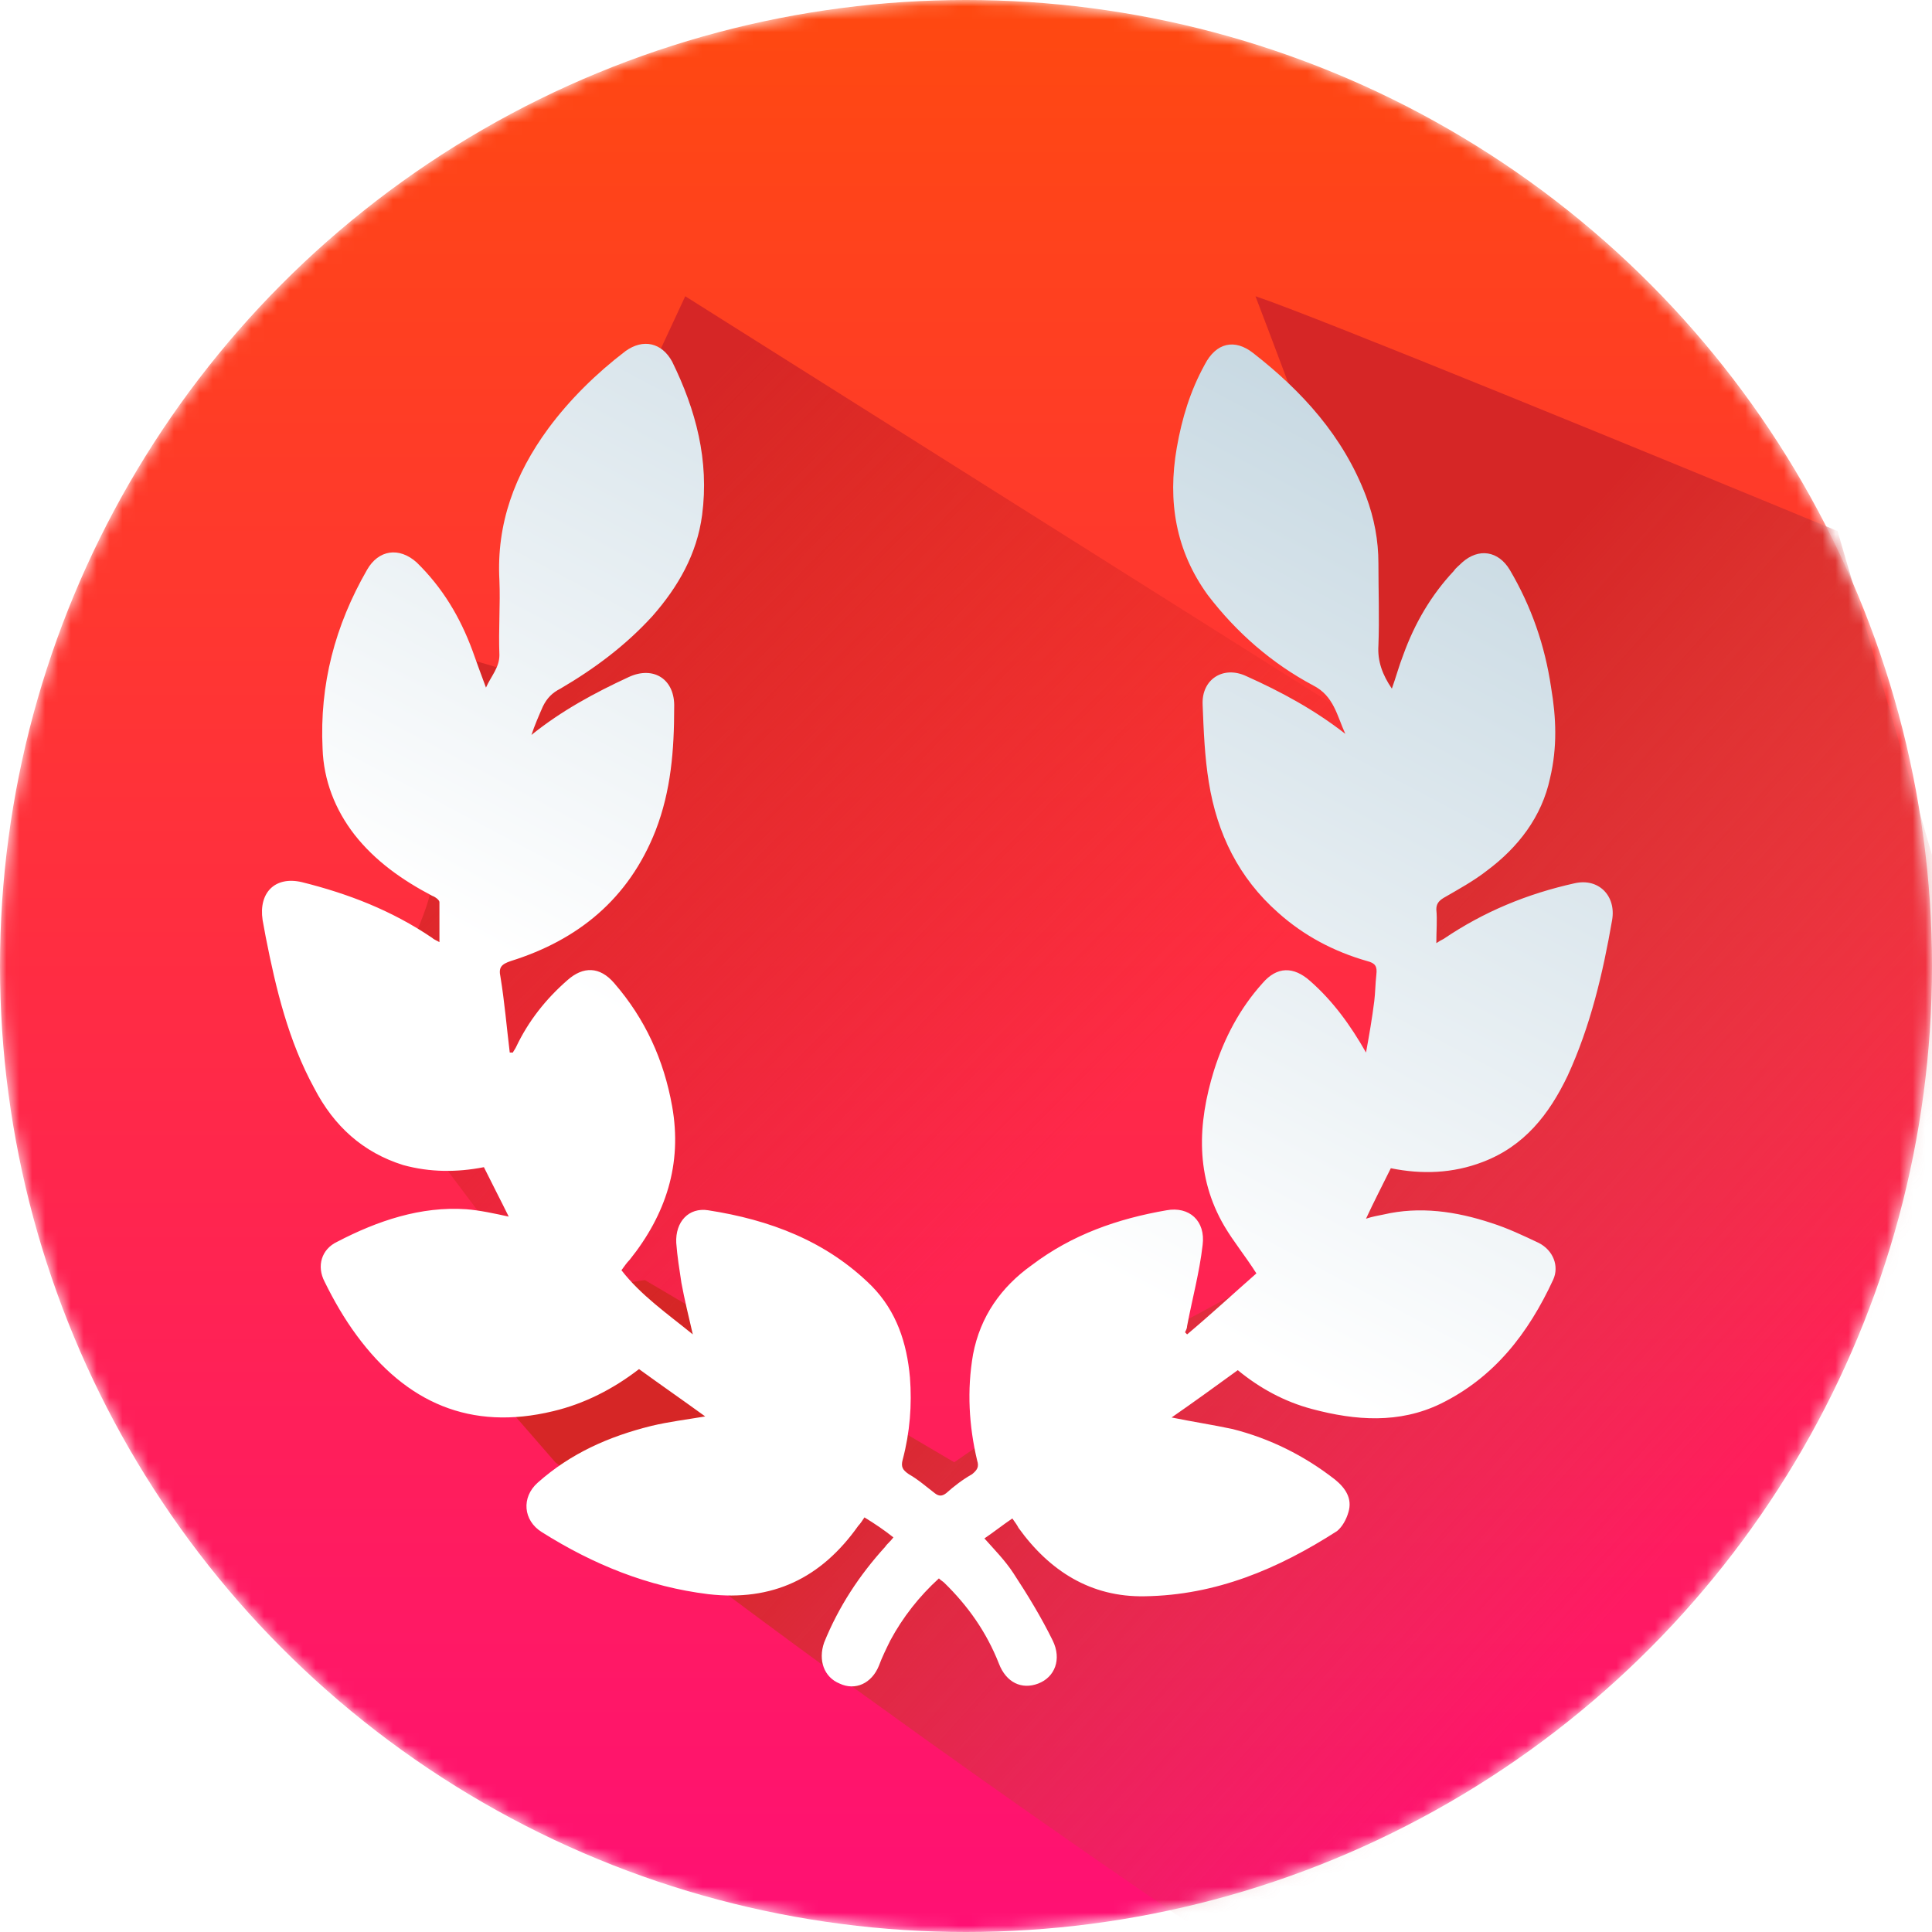 <svg width="150" height="150" viewBox="0 0 150 150" fill="none" xmlns="http://www.w3.org/2000/svg">
<mask id="mask0_519_2613" style="mask-type:alpha" maskUnits="userSpaceOnUse" x="0" y="0" width="150" height="150">
<circle cx="75" cy="75" r="75" fill="#EB5C5B"/>
</mask>
<g mask="url(#mask0_519_2613)">
<circle cx="75" cy="75" r="75" fill="url(#paint0_linear_519_2613)"/>
<path d="M142.669 41.232C129.5 35.783 102.025 24.509 97.474 23C100.002 29.601 105.059 43.118 105.059 44.375C105.059 45.633 108.852 57.054 110.748 62.607V75.181C110.748 76.438 105.059 83.039 105.059 83.668V94.356C105.059 95.613 89.573 104.1 88.625 104.1C87.866 104.1 78.617 110.387 74.086 113.531L50.067 99.385L33 101.9L43.114 113.531C65.553 131.448 101.014 155.464 102.531 155.967C104.048 156.47 117.069 151.147 123.39 148.423L161 104.1L142.669 41.232Z" fill="url(#paint1_linear_519_2613)"/>
<path d="M114 61.317L53.202 23L39.656 52.133L31.15 49.6L28 56.567C29.68 60.472 33.103 68.473 33.355 69.233C33.607 69.993 29.89 77.994 28 81.9L39.656 97.417L69.267 118C81.238 117.05 105.684 115.213 107.7 115.467C109.716 115.72 112.74 79.472 114 61.317Z" fill="url(#paint2_linear_519_2613)"/>
<g filter="url(#filter0_dd_519_2613)">
<path d="M81.14 114.079C80.417 114.569 79.695 115.14 78.972 115.63C79.775 116.529 80.578 117.345 81.22 118.325C82.344 120.04 83.388 121.755 84.271 123.551C84.994 125.021 84.432 126.409 83.147 126.899C81.862 127.389 80.658 126.817 80.096 125.347C79.132 122.898 77.687 120.856 75.841 119.06C75.76 118.978 75.6 118.897 75.439 118.733C73.914 120.121 72.629 121.755 71.666 123.551C71.344 124.204 71.023 124.857 70.782 125.511C70.221 126.899 68.936 127.47 67.731 126.899C66.527 126.409 66.046 125.102 66.527 123.714C67.651 120.938 69.257 118.488 71.264 116.284C71.425 116.039 71.666 115.875 71.906 115.549C71.184 114.977 70.461 114.487 69.658 113.997C69.498 114.242 69.337 114.487 69.177 114.651C66.286 118.733 62.513 120.53 57.535 119.958C52.878 119.387 48.623 117.672 44.608 115.14C43.163 114.242 43.003 112.446 44.287 111.303C46.856 109.016 49.827 107.71 53.119 106.893C54.484 106.567 55.849 106.403 57.294 106.158C55.608 104.934 53.842 103.709 52.156 102.484C50.148 104.035 47.9 105.179 45.492 105.75C39.068 107.302 34.09 105.097 30.237 99.871C29.273 98.564 28.47 97.176 27.748 95.707C27.105 94.482 27.507 93.175 28.711 92.604C31.842 90.971 35.215 89.827 38.747 90.072C39.791 90.154 40.915 90.399 42.039 90.644C41.397 89.337 40.755 88.112 40.112 86.806C38.025 87.214 35.937 87.214 33.85 86.643C30.718 85.663 28.47 83.621 26.945 80.682C24.938 77.007 23.974 73.006 23.171 68.924C23.091 68.515 23.011 68.025 22.93 67.617C22.609 65.494 23.894 64.188 25.981 64.677C29.594 65.576 32.967 66.882 36.098 69.005C36.178 69.087 36.339 69.168 36.66 69.332C36.66 68.189 36.66 67.209 36.66 66.229C36.66 66.066 36.339 65.821 36.098 65.739C33.769 64.514 31.682 63.044 30.076 61.003C28.551 59.043 27.667 56.757 27.587 54.307C27.346 49.326 28.551 44.754 31.04 40.426C31.923 38.874 33.529 38.629 34.893 39.854C36.901 41.814 38.266 44.1 39.229 46.713C39.55 47.611 39.871 48.51 40.273 49.571C40.674 48.673 41.316 48.02 41.316 47.04C41.236 45.08 41.397 43.12 41.316 41.242C41.076 36.833 42.521 32.995 45.09 29.484C46.776 27.198 48.864 25.156 51.112 23.442C52.477 22.462 53.922 22.788 54.725 24.258C56.571 28.014 57.615 31.934 57.053 36.18C56.652 39.201 55.206 41.732 53.199 44.019C51.112 46.305 48.703 48.101 46.053 49.653C45.411 49.979 45.01 50.388 44.689 51.041C44.367 51.776 44.046 52.511 43.805 53.246C46.134 51.368 48.703 49.98 51.353 48.755C53.279 47.856 54.966 48.918 54.885 51.123C54.885 54.389 54.644 57.573 53.44 60.676C51.353 65.984 47.418 69.168 42.2 70.802C41.477 71.047 41.236 71.291 41.397 72.026C41.718 73.986 41.879 75.946 42.119 77.906C42.2 77.906 42.28 77.906 42.36 77.906C42.441 77.742 42.521 77.661 42.601 77.497C43.565 75.456 44.929 73.741 46.616 72.271C47.82 71.21 49.105 71.21 50.228 72.516C52.637 75.293 54.082 78.477 54.725 82.07C55.528 86.561 54.243 90.481 51.433 93.992C51.192 94.237 51.031 94.482 50.791 94.808C52.316 96.768 54.323 98.156 56.331 99.789C56.009 98.401 55.688 97.095 55.447 95.788C55.287 94.727 55.126 93.747 55.046 92.685C54.966 91.052 56.009 89.909 57.535 90.154C62.272 90.889 66.688 92.522 70.221 96.033C72.147 97.993 72.95 100.443 73.191 103.137C73.352 105.26 73.191 107.383 72.629 109.506C72.469 110.078 72.629 110.323 73.111 110.649C73.834 111.058 74.476 111.629 75.118 112.119C75.439 112.364 75.68 112.364 76.001 112.119C76.644 111.548 77.286 111.058 78.008 110.649C78.41 110.323 78.57 110.078 78.41 109.588C77.768 106.893 77.607 104.117 78.089 101.341C78.651 98.401 80.257 96.115 82.665 94.4C85.796 92.032 89.329 90.807 93.103 90.154C94.869 89.827 96.154 90.971 95.913 92.849C95.672 94.972 95.11 97.013 94.709 99.136C94.709 99.299 94.628 99.463 94.548 99.626C94.628 99.708 94.628 99.708 94.709 99.789C96.555 98.238 98.322 96.605 100.088 95.053C99.205 93.665 98.322 92.604 97.599 91.379C95.351 87.541 95.511 83.458 96.796 79.294C97.599 76.762 98.803 74.476 100.57 72.516C101.694 71.21 102.978 71.21 104.263 72.353C106.029 73.904 107.394 75.783 108.599 77.906C108.839 76.599 109.08 75.211 109.241 73.904C109.321 73.251 109.321 72.598 109.401 71.863C109.482 71.21 109.321 70.965 108.679 70.802C106.11 70.067 103.781 68.842 101.774 67.045C98.723 64.351 97.037 60.921 96.395 56.92C96.073 54.96 95.993 52.919 95.913 50.878C95.833 48.918 97.519 47.856 99.285 48.673C102.015 49.898 104.584 51.286 106.993 53.164C106.35 51.776 106.11 50.224 104.504 49.408C101.292 47.693 98.562 45.325 96.314 42.386C93.825 38.956 93.183 35.118 93.906 30.954C94.307 28.667 94.949 26.544 96.073 24.503C96.957 22.788 98.402 22.462 99.847 23.605C103.621 26.544 106.832 30.055 108.599 34.71C109.241 36.425 109.562 38.139 109.562 39.936C109.562 42.059 109.642 44.182 109.562 46.305C109.482 47.53 109.883 48.591 110.606 49.653C110.927 48.755 111.168 47.856 111.489 47.04C112.372 44.59 113.657 42.386 115.423 40.507C115.584 40.262 115.825 40.099 116.065 39.854C117.35 38.711 118.876 38.956 119.759 40.426C121.445 43.284 122.488 46.305 122.97 49.571C123.372 51.939 123.452 54.225 122.89 56.593C122.248 59.615 120.401 61.983 117.992 63.779C116.949 64.596 115.744 65.249 114.62 65.902C114.219 66.147 114.058 66.392 114.058 66.8C114.138 67.617 114.058 68.434 114.058 69.413C114.299 69.25 114.46 69.168 114.62 69.087C117.751 66.964 121.124 65.576 124.817 64.759C126.664 64.351 128.028 65.739 127.707 67.617C126.985 71.781 126.021 75.864 124.255 79.702C122.81 82.723 120.883 85.173 117.671 86.398C115.343 87.296 112.934 87.378 110.525 86.888C109.883 88.194 109.241 89.419 108.599 90.807C109.08 90.644 109.562 90.562 109.963 90.481C112.774 89.827 115.584 90.236 118.313 91.134C119.598 91.542 120.802 92.114 122.007 92.685C123.131 93.257 123.613 94.482 123.131 95.543C121.204 99.708 118.554 103.137 114.379 105.179C111.168 106.73 107.796 106.485 104.423 105.587C102.256 105.015 100.329 103.954 98.643 102.566C96.957 103.79 95.271 105.015 93.504 106.24C95.11 106.567 96.716 106.812 98.241 107.138C101.132 107.873 103.781 109.18 106.19 111.058C106.993 111.711 107.555 112.527 107.234 113.589C107.073 114.161 106.752 114.732 106.35 115.059C101.774 117.998 96.957 120.04 91.417 120.121C87.242 120.203 84.03 118.162 81.621 114.814C81.541 114.651 81.381 114.406 81.14 114.079Z" fill="url(#paint3_linear_519_2613)"/>
</g>
</g>
<defs>
<filter id="filter0_dd_519_2613" x="12.712" y="16.525" width="122.669" height="122.034" filterUnits="userSpaceOnUse" color-interpolation-filters="sRGB">
<feFlood flood-opacity="0" result="BackgroundImageFix"/>
<feColorMatrix in="SourceAlpha" type="matrix" values="0 0 0 0 0 0 0 0 0 0 0 0 0 0 0 0 0 0 127 0" result="hardAlpha"/>
<feOffset dx="-1.271" dy="2.542"/>
<feGaussianBlur stdDeviation="4.449"/>
<feComposite in2="hardAlpha" operator="out"/>
<feColorMatrix type="matrix" values="0 0 0 0 0.089 0 0 0 0 0.173 0 0 0 0 0.233 0 0 0 0.11 0"/>
<feBlend mode="normal" in2="BackgroundImageFix" result="effect1_dropShadow_519_2613"/>
<feColorMatrix in="SourceAlpha" type="matrix" values="0 0 0 0 0 0 0 0 0 0 0 0 0 0 0 0 0 0 127 0" result="hardAlpha"/>
<feOffset dx="-1.271" dy="1.271"/>
<feGaussianBlur stdDeviation="1.271"/>
<feComposite in2="hardAlpha" operator="out"/>
<feColorMatrix type="matrix" values="0 0 0 0 0.152 0 0 0 0 0.335 0 0 0 0 0.375 0 0 0 0.25 0"/>
<feBlend mode="normal" in2="effect1_dropShadow_519_2613" result="effect2_dropShadow_519_2613"/>
<feBlend mode="normal" in="SourceGraphic" in2="effect2_dropShadow_519_2613" result="shape"/>
</filter>
<linearGradient id="paint0_linear_519_2613" x1="75" y1="0" x2="75" y2="150" gradientUnits="userSpaceOnUse">
<stop stop-color="#FF4910"/>
<stop offset="1" stop-color="#FF1074"/>
</linearGradient>
<linearGradient id="paint1_linear_519_2613" x1="87.5" y1="79" x2="131.5" y2="118.5" gradientUnits="userSpaceOnUse">
<stop stop-color="#D62626"/>
<stop offset="1" stop-color="#C64949" stop-opacity="0"/>
</linearGradient>
<linearGradient id="paint2_linear_519_2613" x1="50.5" y1="34" x2="95" y2="78" gradientUnits="userSpaceOnUse">
<stop stop-color="#D62626"/>
<stop offset="1" stop-color="#D62626" stop-opacity="0"/>
</linearGradient>
<linearGradient id="paint3_linear_519_2613" x1="103.602" y1="20.975" x2="52.119" y2="118.22" gradientUnits="userSpaceOnUse">
<stop stop-color="#C5D7E1"/>
<stop offset="0.66" stop-color="white"/>
</linearGradient>
</defs>
</svg>
